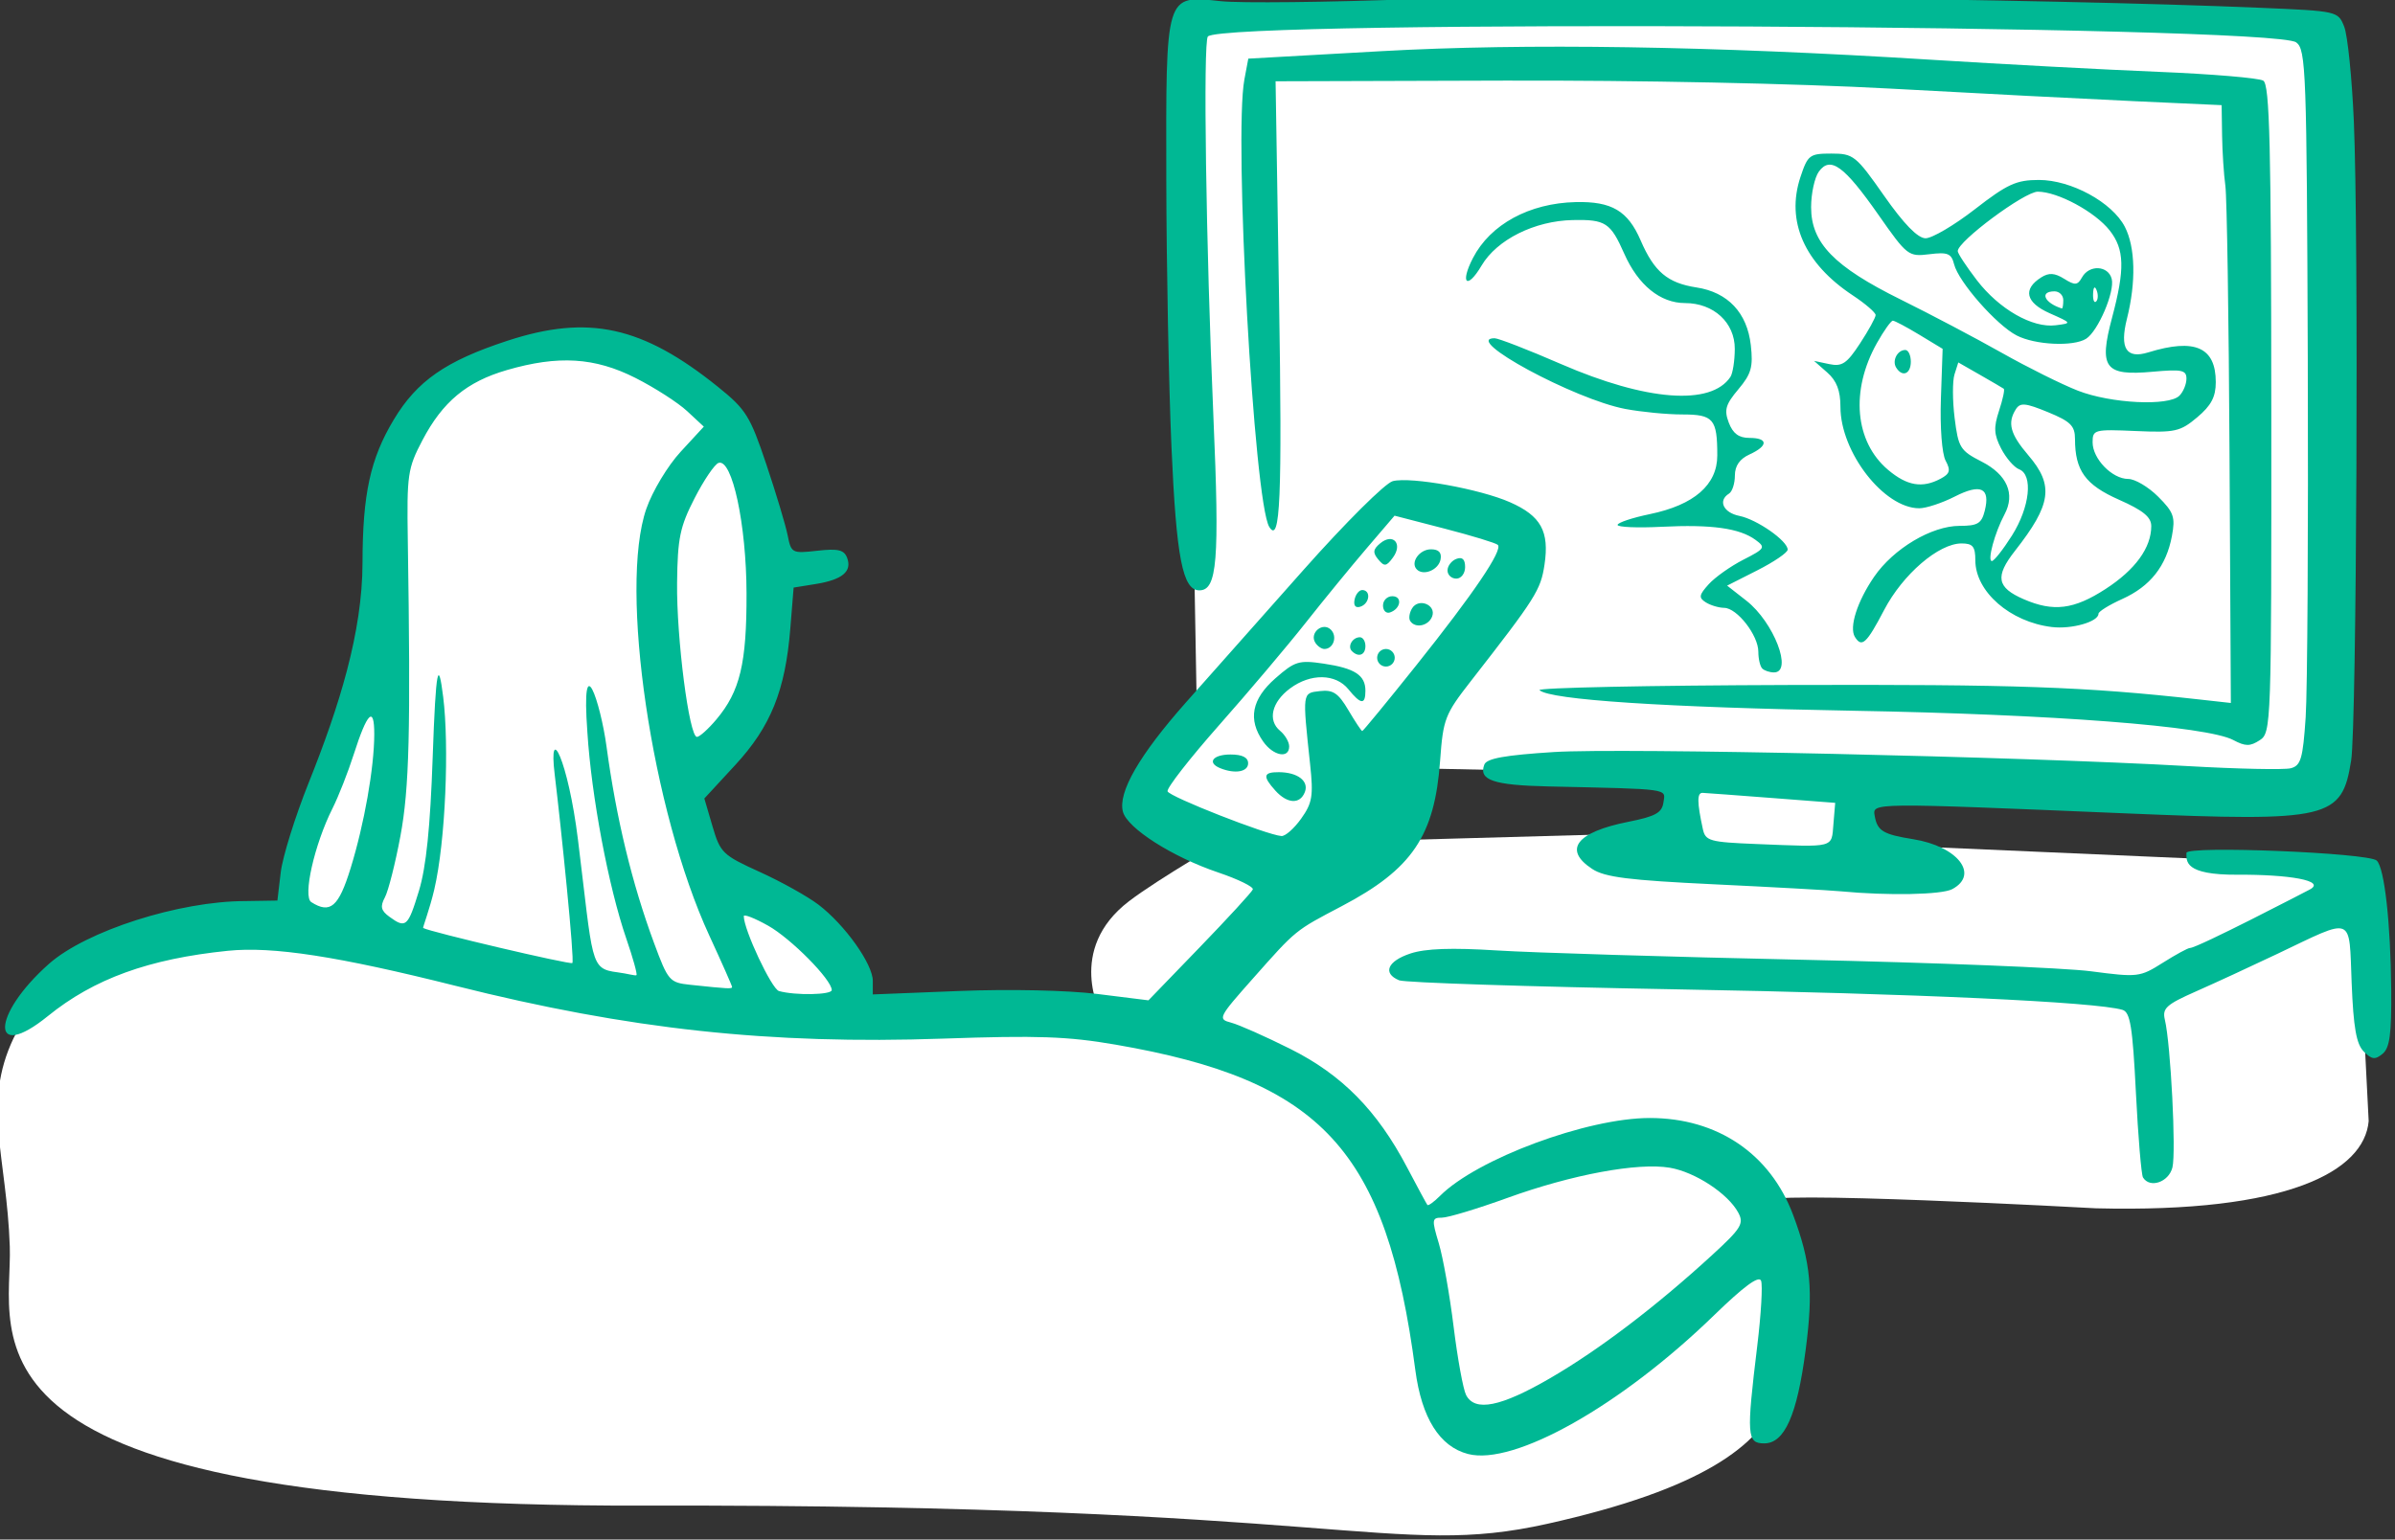 <?xml version="1.0" ?><svg height="195.374mm" viewBox="0 0 303.839 195.374" width="303.839mm" xmlns="http://www.w3.org/2000/svg">
    <rect x="0" y="0" width="303.839" height="195.374" fill="#333333" stroke="none"/>
    <path d="m 1288.539,1289.574 c -9.835,-0.506 -110.436,3.033 -110.436,3.033 l 2.74,154.522 -13.348,22.57 20.654,8.473 c 0,0 -15.973,9.209 -22.691,14.351 -14.41,11.03 -6.324,25.733 -6.324,25.733 l -55.428,-0.887 c 0,0 3.021,-12.011 -11.24,-19.219 -5.756,-2.909 -12.313,-6.072 -19.307,-8.801 l -7.832,-28.84 c 15.512,-8.788 19.279,-31.407 18.52,-42.172 -1.982,-28.092 -19.448,-42.941 -29.791,-51.641 0,0 -32.369,-3.636 -45.959,8.207 -5.175,4.51 -11.215,21.867 -10.336,41.373 -2.933,9.156 -15.465,48.282 -20.002,62.713 -3.277,18.754 -4.175,19.797 -19.923,18.965 -15.1,3.845 -38.822,10.628 -45.987,25.739 -7.166,15.11 -1.546,26.806 -0.844,47.353 0.703,20.548 -16.226,59.305 144.088,58.926 160.314,-0.379 170.089,12.038 205.496,4.135 35.407,-7.903 48.172,-17.816 52.598,-28.627 4.426,-10.811 5.208,-24.697 1.977,-31.082 -3.232,-6.386 -0.562,-10.684 -4.566,-13.529 -4.004,-2.845 74.674,1.486 74.674,1.486 43.73,1.105 61.03,-8.454 62.035,-19.832 l -2.949,-58.094 -105.728,-4.615 h -8.43 l 2.107,-13.467 c 0,0 102.287,3.984 104.113,1.455 1.827,-2.529 3.161,-7.587 4.004,-16.059 0.843,-8.472 -5.269,-159.451 -5.269,-159.451 0,0 -136.78,-2.213 -146.615,-2.719 z m -59.488,172.688 58.607,1.217 3.043,0.973 -0.475,12.41 -63.475,1.766 z" fill="#FFFFFF" paint-order="markers stroke fill" transform="translate(-372.865,-68.431) matrix(0.558,0,0,0.558,-134.233,-650.029)"/>
    <path d="m 1242.546,1618.235 c -6.458,-1.671 -10.552,-8.187 -11.986,-19.081 -6.592,-50.052 -21.217,-65.927 -68.198,-74.024 -10.845,-1.869 -17.704,-2.108 -39.149,-1.362 -39.376,1.369 -71.418,-2.098 -110.786,-11.988 -26.852,-6.746 -41.65,-9.025 -51.849,-7.985 -17.971,1.832 -30.447,6.361 -40.923,14.854 -13.11,10.629 -12.904,-0.212 0.224,-11.86 8.483,-7.525 29.658,-14.301 44.694,-14.301 l 7.27,-0.117 0.758,-6.404 c 0.417,-3.522 3.268,-12.672 6.334,-20.333 7.003,-17.494 12.236,-34.287 12.259,-50.079 0.022,-15.629 1.777,-23.673 7.098,-32.54 5.291,-8.818 11.836,-13.365 25.83,-17.951 18.442,-6.043 30.725,-3.349 47.926,10.511 6.338,5.107 7.269,6.6 10.954,17.581 2.215,6.6 4.399,13.873 4.853,16.162 0.802,4.044 0.993,4.143 6.733,3.496 4.722,-0.532 6.082,-0.212 6.776,1.595 1.187,3.093 -1.069,4.992 -7.086,5.965 l -5.068,0.819 -0.754,9.315 c -1.142,14.109 -4.444,22.293 -12.524,31.044 l -7.022,7.605 1.859,6.339 c 1.764,6.014 2.313,6.545 10.725,10.359 4.876,2.211 10.898,5.57 13.383,7.465 5.986,4.566 12.334,13.479 12.334,17.317 v 3.08 l 19.667,-0.782 c 11.381,-0.452 24.582,-0.169 31.335,0.671 l 11.668,1.453 11.665,-12.075 c 6.416,-6.641 11.843,-12.555 12.061,-13.142 0.218,-0.587 -3.308,-2.318 -7.836,-3.847 -10.445,-3.527 -20.717,-10.079 -21.701,-13.841 -1.151,-4.402 3.75,-12.898 14.329,-24.843 5.213,-5.885 17.239,-19.445 26.726,-30.132 9.589,-10.803 18.61,-19.773 20.315,-20.201 4.141,-1.039 19.806,1.787 26.656,4.81 7.021,3.097 8.962,6.618 7.827,14.192 -0.867,5.781 -1.972,7.528 -16.767,26.508 -5.88,7.543 -6.278,8.577 -6.969,18.085 -1.245,17.127 -6.338,24.651 -22.398,33.088 -10.658,5.599 -10.261,5.275 -20.141,16.419 -7.888,8.897 -8.062,9.248 -4.978,10.055 1.757,0.459 7.823,3.152 13.48,5.983 11.725,5.869 19.723,13.991 26.542,26.955 2.338,4.445 4.412,8.282 4.607,8.527 0.196,0.244 1.489,-0.688 2.874,-2.073 8.413,-8.413 33.436,-17.705 47.681,-17.705 15.372,0 27.384,8.123 32.591,22.038 4.045,10.811 4.632,17.157 2.846,30.754 -1.944,14.801 -4.788,21.207 -9.412,21.207 -3.943,0 -4.067,-1.752 -1.578,-22.237 0.862,-7.097 1.25,-13.733 0.86,-14.748 -0.482,-1.256 -3.898,1.254 -10.712,7.872 -21.146,20.538 -45.435,34.236 -55.904,31.527 z m 18.695,-17.26 c 11.096,-6.445 24.066,-16.306 36.776,-27.964 6.637,-6.087 7.303,-7.165 5.971,-9.655 -2.318,-4.331 -9.816,-9.252 -15.582,-10.226 -7.268,-1.228 -22.265,1.561 -36.919,6.866 -6.824,2.47 -13.519,4.491 -14.877,4.491 -2.294,0 -2.346,0.413 -0.72,5.814 0.962,3.197 2.482,11.748 3.376,19 0.895,7.252 2.17,14.236 2.833,15.52 2.005,3.876 7.878,2.696 19.141,-3.846 z m -163.361,-88.248 c 0,-2.355 -9.274,-11.735 -14.493,-14.659 -3.029,-1.697 -5.507,-2.665 -5.507,-2.152 0,3.077 6.335,16.566 8,17.033 3.691,1.036 12,0.883 12,-0.222 z m -22.667,-0.72 c 0,-0.264 -2.324,-5.514 -5.164,-11.667 -13.102,-28.381 -20.582,-79.091 -14.319,-97.081 1.4,-4.021 4.857,-9.767 7.79,-12.949 l 5.274,-5.721 -3.79,-3.525 c -2.084,-1.938 -7.377,-5.339 -11.761,-7.556 -9.241,-4.674 -17.539,-5.181 -29.221,-1.785 -9.133,2.655 -14.598,7.194 -19.191,15.939 -3.369,6.413 -3.571,7.794 -3.338,22.826 0.67,43.369 0.343,56.414 -1.687,67.258 -1.159,6.192 -2.743,12.445 -3.518,13.894 -1.116,2.086 -0.905,3.006 1.013,4.408 3.742,2.736 4.227,2.311 6.727,-5.894 1.635,-5.365 2.571,-14.471 3.12,-30.333 0.725,-20.962 1.321,-22.296 2.39,-13.752 1.373,10.974 0.576,32.663 -2.038,43.84 -1.028,4.394 -2.647,8.62 -2.518,8.697 1.461,0.88 33.486,8.407 33.92,7.973 0.548,-0.548 -2.545,-30.81 -4.003,-42.806 -1.513,-12.444 3.054,-3.283 5.275,14.701 3.483,28.201 2.661,29.413 8.998,30.214 2.208,0.279 4.09,0.864 4.312,0.641 0.222,-0.222 -0.817,-3.952 -2.309,-8.288 -4.052,-11.778 -7.939,-32.396 -8.854,-46.963 -1.463,-20.142 2.985,-6.806 4.349,3.239 2.225,16.38 5.778,31.114 10.829,44.764 3.167,8.558 3.505,8.949 8.176,9.443 8.805,0.931 9.539,0.969 9.539,0.483 z m -86.734,-26.95 c 3.113,-10.08 5.376,-22.883 5.39,-30.503 0.012,-6.604 -1.597,-5.02 -4.676,4.6 -1.291,4.033 -3.467,9.565 -4.837,12.293 -4.101,8.167 -6.779,20.025 -4.805,21.278 4.31,2.737 6.22,1.096 8.927,-7.668 z m 216.13,-11.325 c 2.535,-3.56 2.798,-5.155 2.032,-12.333 -1.763,-16.536 -1.808,-16.201 2.231,-16.666 2.989,-0.344 4.174,0.45 6.465,4.333 1.543,2.615 2.962,4.755 3.155,4.755 0.192,0 5.737,-6.75 12.323,-15 13.04,-16.337 19.685,-26.157 18.5,-27.342 -0.416,-0.416 -5.869,-2.08 -12.117,-3.698 l -11.36,-2.941 -6.403,7.49 c -3.522,4.12 -9.758,11.74 -13.857,16.933 -4.1,5.194 -12.928,15.637 -19.618,23.207 -6.69,7.57 -11.969,14.348 -11.731,15.062 0.408,1.225 22.513,9.903 25.894,10.166 0.867,0.067 2.886,-1.718 4.487,-3.966 z m -5.856,-6.35 c -2.962,-3.273 -2.781,-4.232 0.793,-4.208 4.259,0.029 6.86,2.017 5.903,4.512 -1.088,2.834 -3.975,2.704 -6.696,-0.304 z m -12.54,-5.112 c -3.094,-1.248 -1.695,-3.117 2.333,-3.117 2.667,0 4,0.667 4,2 0,1.948 -2.973,2.473 -6.333,1.117 z m 9.742,-6.08 c -3.498,-4.994 -2.6,-9.633 2.778,-14.355 4.451,-3.908 5.364,-4.186 11,-3.347 7.065,1.051 9.48,2.621 9.48,6.162 0,3.252 -1.039,3.163 -3.867,-0.33 -2.899,-3.58 -8.598,-3.666 -13.259,-0.2 -4.183,3.111 -5.158,7.251 -2.272,9.646 1.135,0.942 2.064,2.54 2.064,3.55 0,2.853 -3.619,2.164 -5.924,-1.127 z m 25.924,-19.037 c 0,-1.1 0.9,-2 2,-2 1.1,0 2,0.9 2,2 0,1.1 -0.9,2 -2,2 -1.1,0 -2,-0.9 -2,-2 z m -5.742,-1.519 c -1.065,-1.065 0.139,-3.147 1.82,-3.147 0.69,0 1.255,0.9 1.255,2 0,2.062 -1.573,2.649 -3.075,1.147 z m -8.33,-1.93 c -1.374,-2.223 1.716,-4.773 3.556,-2.933 1.538,1.538 0.576,4.383 -1.484,4.383 -0.647,0 -1.579,-0.652 -2.072,-1.45 z m 21.572,-4.947 c -0.362,-0.585 -0.158,-1.873 0.453,-2.861 1.5,-2.428 5.557,-0.756 4.548,1.874 -0.833,2.171 -3.896,2.776 -5.002,0.987 z m -6.167,-3.492 c 0,-1.161 0.95,-2.111 2.111,-2.111 2.355,0 1.944,2.87 -0.528,3.694 -0.871,0.29 -1.583,-0.422 -1.583,-1.583 z m -6.461,-1.361 c 0.253,-1.223 1.061,-2.192 1.794,-2.154 1.979,0.104 1.615,3.087 -0.461,3.78 -1.121,0.374 -1.621,-0.236 -1.333,-1.626 z m 21.127,-6.607 c 0,-1.022 0.9,-2.203 2,-2.625 1.36,-0.522 2,0.072 2,1.857 0,1.444 -0.9,2.625 -2,2.625 -1.1,0 -2,-0.836 -2,-1.857 z m -6.973,-0.227 c -1.557,-1.556 0.565,-4.582 3.214,-4.582 1.773,0 2.477,0.751 2.175,2.318 -0.455,2.361 -3.861,3.793 -5.389,2.264 z m -8.78,-2.285 c -1.282,-1.544 -1.187,-2.297 0.46,-3.664 2.919,-2.423 5.181,0.099 2.895,3.225 -1.51,2.065 -1.957,2.123 -3.355,0.439 z m -150.48,36.403 c 5.39,-6.406 6.903,-12.734 6.862,-28.701 -0.041,-15.659 -3.261,-30.674 -6.358,-29.651 -0.882,0.291 -3.334,3.905 -5.45,8.03 -3.33,6.493 -3.865,9.076 -3.981,19.227 -0.144,12.605 2.747,35.06 4.514,35.06 0.592,0 2.579,-1.785 4.414,-3.966 z m 324.356,104.164 c -0.386,-0.624 -1.112,-9.313 -1.614,-19.308 -0.752,-14.976 -1.287,-18.285 -3.044,-18.813 -6.011,-1.808 -47.232,-3.706 -101.465,-4.672 -33.367,-0.594 -61.717,-1.518 -63,-2.052 -3.833,-1.596 -2.658,-4.372 2.582,-6.101 3.435,-1.133 9.358,-1.341 19.667,-0.689 8.113,0.513 39.352,1.465 69.418,2.116 30.067,0.65 59.602,1.831 65.634,2.623 10.642,1.398 11.126,1.341 16.307,-1.93 2.937,-1.854 5.719,-3.371 6.183,-3.371 1.721,0 26.466,-12.886 27.21,-13.275 3.93,-2.055 -4.836,-3.458 -16.395,-3.387 -12.191,0.074 -11.605,-3.101 -11.605,-4.963 0,-1.7 41.4,-0.028 43.263,1.748 1.758,1.675 3.158,14.175 3.292,29.381 0.088,10.068 -0.333,13.207 -1.954,14.552 -1.708,1.417 -2.453,1.329 -4.286,-0.504 -1.688,-1.688 -2.348,-5.418 -2.756,-15.592 -0.624,-15.544 0.721,-15.016 -16.89,-6.627 -5.867,2.794 -14.183,6.634 -18.48,8.533 -6.795,3.002 -7.72,3.844 -7.095,6.46 1.327,5.56 2.582,30.138 1.716,33.591 -0.84,3.347 -5.123,4.809 -6.684,2.283 z m -68.789,-65.09 c -2.567,-0.244 -15.51,-0.96 -28.764,-1.59 -19.363,-0.921 -24.799,-1.606 -27.667,-3.486 -6.682,-4.378 -3.619,-8.376 8.221,-10.73 6.153,-1.224 7.622,-2.035 7.969,-4.401 0.471,-3.204 1.896,-3.006 -26.203,-3.64 -12.475,-0.282 -15.872,-1.445 -14.518,-4.974 0.536,-1.397 4.686,-2.143 15.844,-2.85 15.409,-0.976 106.205,1.038 143.982,3.194 11.476,0.655 22.059,0.879 23.519,0.497 2.295,-0.6 2.753,-2.168 3.388,-11.577 0.404,-5.986 0.62,-42.582 0.481,-81.324 -0.236,-65.909 -0.406,-70.553 -2.633,-72.181 -5.392,-3.943 -243.54,-5.235 -247.432,-1.343 -1.109,1.109 -0.434,47.468 1.262,86.656 1.409,32.566 0.86,39.309 -3.203,39.309 -3.801,0 -5.239,-7.411 -6.342,-32.667 -0.608,-13.933 -1.136,-41.25 -1.172,-60.703 -0.08,-42.696 -0.306,-41.954 12.407,-40.618 4.507,0.473 24.394,0.253 44.194,-0.491 33.498,-1.258 142.152,-0.129 192.226,1.996 17.465,0.742 17.567,0.764 18.973,4.281 0.777,1.944 1.765,11.636 2.195,21.535 1.115,25.671 0.645,137.406 -0.612,145.355 -2.105,13.315 -4.912,13.976 -51.09,12.039 -58.504,-2.454 -57.762,-2.462 -57.225,0.606 0.59,3.372 1.921,4.175 8.717,5.26 10.126,1.616 15.145,8.02 8.904,11.36 -2.4,1.284 -14.583,1.519 -25.421,0.488 z m -1.596,-15.277 0.404,-4.836 -14.404,-1.107 c -7.922,-0.609 -15.004,-1.132 -15.737,-1.164 -1.293,-0.056 -1.28,2.113 0.05,8.224 0.592,2.722 1.535,2.984 12.296,3.415 17.864,0.715 16.933,0.957 17.392,-4.532 z m 90.929,-19.115 c -5.977,-3.168 -40.95,-5.861 -86.667,-6.674 -42.517,-0.756 -68.714,-2.478 -71.085,-4.674 -0.597,-0.553 24.94,-1.083 56.748,-1.179 51.707,-0.156 67.107,0.386 93.051,3.27 l 7.381,0.821 -0.3,-56.473 c -0.165,-31.06 -0.59,-58.573 -0.945,-61.14 -0.355,-2.567 -0.691,-7.744 -0.747,-11.505 l -0.103,-6.839 -19.667,-0.896 c -10.817,-0.493 -35.867,-1.784 -55.667,-2.868 -21.379,-1.171 -57.069,-1.91 -87.877,-1.819 l -51.877,0.153 0.794,49.61 c 0.723,45.201 0.268,55.773 -2.227,51.736 -3.471,-5.616 -8.093,-88.775 -5.657,-101.762 l 0.888,-4.731 30.159,-1.696 c 32.828,-1.847 75.109,-1.189 125.131,1.947 16.133,1.011 39.31,2.246 51.505,2.744 12.194,0.498 22.977,1.403 23.962,2.011 1.462,0.904 1.797,14.581 1.828,74.682 0.037,72.128 -0.015,73.609 -2.629,75.314 -2.195,1.431 -3.256,1.426 -6,-0.028 z m -107.111,-16.271 c -0.489,-0.489 -0.889,-2.208 -0.889,-3.82 0,-3.734 -4.837,-9.951 -7.763,-9.978 -1.23,-0.013 -3.113,-0.575 -4.184,-1.252 -1.659,-1.049 -1.561,-1.659 0.667,-4.121 1.438,-1.589 4.981,-4.098 7.875,-5.575 4.925,-2.514 5.102,-2.802 2.768,-4.508 -3.635,-2.658 -10.025,-3.549 -21.352,-2.977 -5.506,0.278 -10.011,0.087 -10.011,-0.426 0,-0.512 3.306,-1.618 7.347,-2.457 10.07,-2.09 15.32,-6.662 15.32,-13.34 0,-8.31 -0.866,-9.324 -7.961,-9.324 -3.488,0 -9.328,-0.566 -12.977,-1.258 -11.561,-2.193 -37.205,-16.075 -29.694,-16.075 0.875,0 7.675,2.642 15.111,5.872 19.395,8.422 34.086,9.54 38.501,2.929 0.539,-0.807 0.989,-3.674 1,-6.37 0.025,-5.982 -4.799,-10.43 -11.313,-10.43 -5.629,0 -10.658,-4.089 -13.819,-11.234 -3.122,-7.059 -4.249,-7.796 -11.689,-7.646 -8.701,0.175 -17.268,4.45 -20.754,10.358 -3.292,5.58 -4.969,4.103 -1.956,-1.723 3.962,-7.661 12.815,-12.479 23.373,-12.72 8.184,-0.186 11.845,1.978 14.759,8.726 3.071,7.114 6.117,9.68 12.68,10.684 7.143,1.094 11.529,5.751 12.361,13.126 0.559,4.958 0.114,6.538 -2.827,10.033 -2.922,3.472 -3.276,4.711 -2.176,7.605 0.936,2.461 2.285,3.457 4.681,3.457 4.303,0 4.319,1.805 0.033,3.757 -2.242,1.022 -3.333,2.594 -3.333,4.802 0,1.806 -0.6,3.654 -1.333,4.107 -2.577,1.593 -1.294,4.341 2.369,5.074 3.983,0.796 10.965,5.679 10.965,7.667 0,0.668 -3.097,2.783 -6.882,4.701 l -6.881,3.487 4.376,3.425 c 6.247,4.889 10.642,16.313 6.276,16.313 -0.978,0 -2.178,-0.4 -2.667,-0.889 z m 21.064,-7.187 c -1.351,-2.186 0.534,-8.083 4.371,-13.675 4.397,-6.408 13.08,-11.582 19.434,-11.582 4.106,0 4.991,-0.531 5.719,-3.431 1.308,-5.21 -0.893,-6.252 -6.82,-3.231 -2.871,1.464 -6.505,2.662 -8.075,2.662 -8.018,0 -17.915,-12.745 -17.915,-23.069 0,-3.691 -0.859,-5.926 -3,-7.81 l -3,-2.64 3.449,0.73 c 2.916,0.617 3.998,-0.108 7,-4.694 1.953,-2.983 3.551,-5.89 3.551,-6.46 0,-0.57 -2.352,-2.592 -5.226,-4.495 -10.983,-7.268 -15.206,-16.84 -11.867,-26.896 1.668,-5.022 2.078,-5.333 7.034,-5.333 5.019,0 5.575,0.446 11.994,9.608 4.471,6.381 7.627,9.624 9.398,9.655 1.467,0.025 6.525,-2.948 11.241,-6.608 7.368,-5.719 9.414,-6.655 14.55,-6.655 7.33,0 16.657,5.086 19.536,10.652 2.393,4.628 2.576,12.574 0.482,20.893 -1.704,6.767 -0.154,9.213 4.859,7.666 10.585,-3.267 15.333,-1.172 15.333,6.765 0,3.362 -1.033,5.322 -4.218,8.002 -3.868,3.255 -5.031,3.514 -14.003,3.119 -9.387,-0.413 -9.785,-0.309 -9.782,2.569 0,3.763 4.449,8.333 8.106,8.333 1.523,0 4.587,1.817 6.808,4.038 3.547,3.547 3.926,4.637 3.116,8.955 -1.279,6.819 -4.921,11.436 -11.281,14.304 -2.977,1.342 -5.412,2.853 -5.412,3.357 0,1.826 -6.104,3.567 -10.602,3.024 -9.493,-1.146 -17.398,-8.049 -17.398,-15.192 0,-3.121 -0.574,-3.82 -3.133,-3.82 -5.198,0 -13.364,7.027 -17.61,15.153 -3.983,7.622 -5.077,8.628 -6.636,6.105 z m 56.984,-10.895 c 6.768,-4.386 10.396,-9.38 10.396,-14.313 0,-2.051 -1.864,-3.574 -7.34,-5.995 -7.644,-3.381 -9.989,-6.618 -9.999,-13.807 0,-2.998 -1.002,-3.99 -6.138,-6.102 -5.146,-2.117 -6.322,-2.224 -7.308,-0.667 -1.971,3.113 -1.284,5.65 2.838,10.472 5.863,6.86 5.263,11.142 -3.046,21.743 -4.579,5.842 -4.133,8.325 1.972,10.978 6.769,2.942 11.411,2.366 18.624,-2.308 z m -21.27,-12.171 c 4.065,-6.434 4.858,-13.818 1.617,-15.061 -1.127,-0.432 -2.962,-2.55 -4.076,-4.706 -1.649,-3.189 -1.739,-4.792 -0.484,-8.594 0.849,-2.571 1.333,-4.826 1.077,-5.011 -0.256,-0.185 -2.688,-1.608 -5.403,-3.161 l -4.936,-2.825 -0.866,2.728 c -0.476,1.501 -0.46,5.974 0.035,9.941 0.838,6.705 1.268,7.4 6.114,9.872 5.818,2.968 7.723,7.351 5.223,12.022 -2.214,4.136 -3.967,10.606 -2.874,10.603 0.499,0 2.557,-2.614 4.574,-5.806 z m -16.229,-12.914 c 2.13,-1.14 2.334,-1.879 1.137,-4.116 -0.832,-1.554 -1.291,-7.607 -1.067,-14.073 l 0.392,-11.346 -5.283,-3.198 c -2.906,-1.759 -5.623,-3.201 -6.037,-3.205 -0.415,0 -2.04,2.28 -3.611,5.075 -6.08,10.818 -5.048,22.476 2.557,28.874 4.307,3.624 7.774,4.203 11.913,1.988 z m -10.105,-25.277 c -0.972,-1.573 0.289,-4 2.079,-4 0.69,0 1.255,1.2 1.255,2.667 0,2.812 -1.94,3.588 -3.333,1.333 z m 64.4,6.4 c 0.88,-0.88 1.6,-2.623 1.6,-3.874 0,-1.961 -1.06,-2.178 -7.705,-1.575 -10.875,0.986 -12.256,-0.854 -9.212,-12.276 2.961,-11.111 2.839,-15.568 -0.542,-19.866 -3.33,-4.234 -11.819,-8.809 -16.343,-8.809 -3.011,0 -18.198,11.28 -18.198,13.517 0,0.518 1.95,3.486 4.333,6.595 5.061,6.603 12.637,10.942 17.931,10.271 3.727,-0.472 3.723,-0.478 -1.367,-2.737 -5.451,-2.418 -6.164,-5.477 -1.902,-8.161 1.741,-1.097 3.054,-1.014 5.203,0.329 2.473,1.544 3.042,1.496 4.071,-0.343 1.635,-2.922 5.94,-2.699 6.737,0.35 0.755,2.886 -3.093,11.905 -5.815,13.628 -2.897,1.834 -11.594,1.422 -15.79,-0.748 -4.601,-2.379 -13.222,-12.191 -14.226,-16.191 -0.619,-2.466 -1.45,-2.804 -5.617,-2.287 -4.763,0.591 -5.065,0.358 -11.558,-8.922 -7.824,-11.182 -10.947,-13.458 -13.561,-9.882 -0.975,1.333 -1.772,4.988 -1.772,8.122 0,8.121 5.218,13.496 20.381,20.996 6.757,3.342 17.085,8.788 22.952,12.101 5.867,3.313 13.667,7.194 17.333,8.623 7.494,2.921 20.635,3.569 23.067,1.138 z m -26.4,-21.733 c 0,-1.1 -0.9,-2 -2,-2 -3.47,0 -2.345,2.628 1.667,3.895 0.183,0.057 0.333,-0.795 0.333,-1.895 z m 7.577,-2.25 c -0.426,-1.064 -0.742,-0.748 -0.806,0.806 -0.057,1.405 0.257,2.193 0.7,1.75 0.443,-0.443 0.49,-1.593 0.105,-2.556 z" fill="#00B894" transform="translate(-372.865,-68.431) matrix(0.558,0,0,0.558,-134.233,-650.029)"/>
</svg>